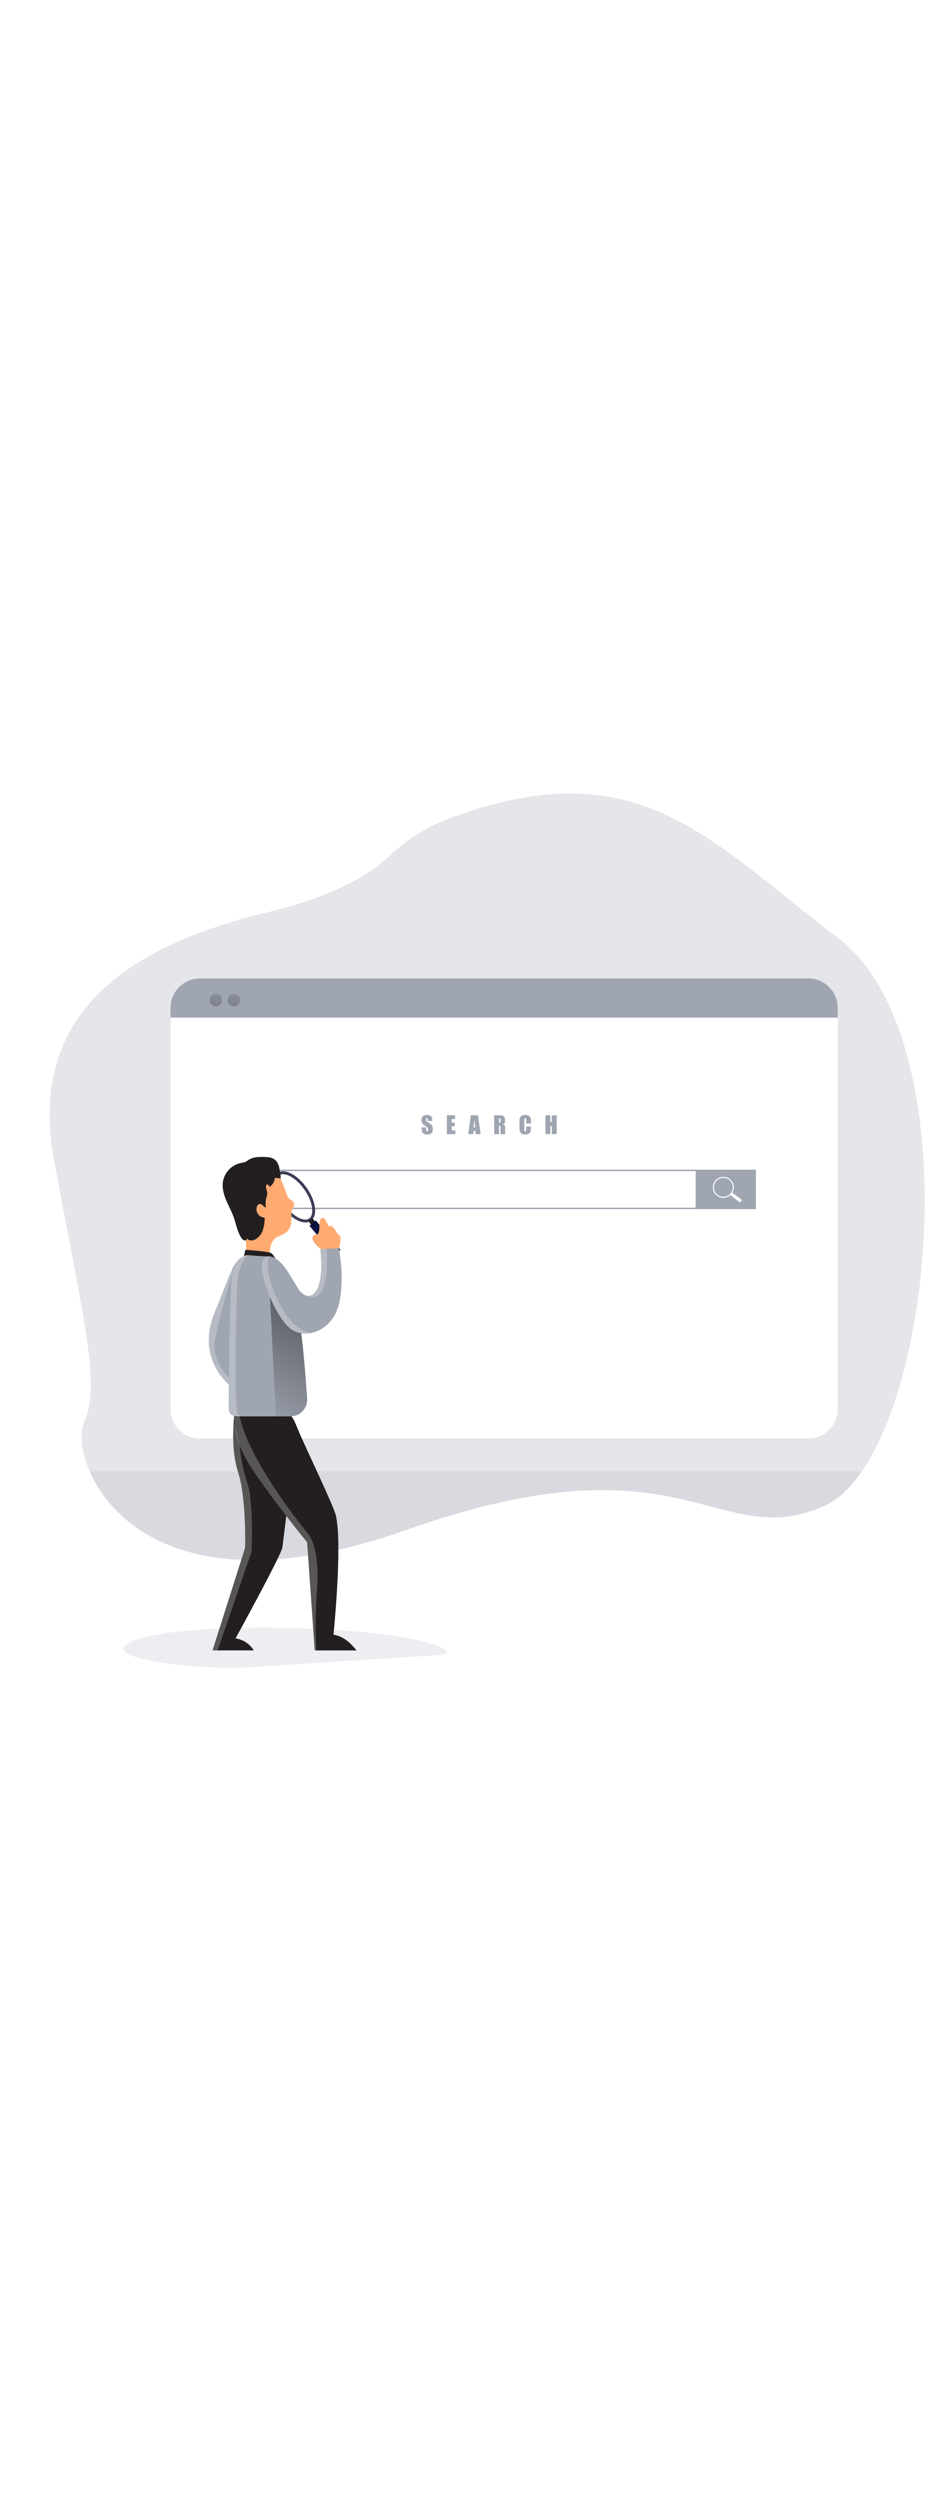 <svg id="_0018_search_engine" xmlns="http://www.w3.org/2000/svg" xmlns:xlink="http://www.w3.org/1999/xlink" viewBox="0 0 500 500" data-imageid="search-engine-46" imageName="Search Engine" class="illustrations_image" style="width: 188px;"><defs><style>.cls-1_search-engine-46{stroke:#fff;stroke-miterlimit:10;stroke-width:.57px;}.cls-1_search-engine-46,.cls-2_search-engine-46{fill:none;}.cls-3_search-engine-46{fill:url(#linear-gradient);}.cls-3_search-engine-46,.cls-4_search-engine-46,.cls-5_search-engine-46,.cls-6_search-engine-46,.cls-7_search-engine-46,.cls-8_search-engine-46,.cls-9_search-engine-46,.cls-10_search-engine-46,.cls-11_search-engine-46,.cls-12_search-engine-46,.cls-13_search-engine-46,.cls-14_search-engine-46{stroke-width:0px;}.cls-4_search-engine-46{opacity:.18;}.cls-4_search-engine-46,.cls-8_search-engine-46,.cls-9_search-engine-46{isolation:isolate;}.cls-4_search-engine-46,.cls-8_search-engine-46,.cls-14_search-engine-46{fill:#68e1fd;}.cls-2_search-engine-46{stroke:#3f3d56;stroke-miterlimit:10;stroke-width:1.56px;}.cls-5_search-engine-46{fill:url(#linear-gradient-4-search-engine-46);}.cls-6_search-engine-46{fill:url(#linear-gradient-2-search-engine-46);}.cls-7_search-engine-46{fill:url(#linear-gradient-3-search-engine-46);}.cls-8_search-engine-46{opacity:.27;}.cls-9_search-engine-46{opacity:.24;}.cls-9_search-engine-46,.cls-12_search-engine-46{fill:#fff;}.cls-10_search-engine-46{fill:#091240;}.cls-11_search-engine-46{fill:#231f20;}.cls-13_search-engine-46{fill:#ffaa71;}</style><linearGradient id="linear-gradient-search-engine-46" x1="-303.26" y1="-840.24" x2="-305.02" y2="-764.65" gradientTransform="translate(409.01 940.5)" gradientUnits="userSpaceOnUse"><stop offset="0" stop-color="#231f20" stop-opacity="0"/><stop offset="1" stop-color="#231f20"/></linearGradient><linearGradient id="linear-gradient-2-search-engine-46" x1="-293.71" y1="-840.02" x2="-295.46" y2="-764.43" xlink:href="#linear-gradient-search-engine-46"/><linearGradient id="linear-gradient-3-search-engine-46" x1="-284.16" y1="-839.8" x2="-285.91" y2="-764.21" xlink:href="#linear-gradient-search-engine-46"/><linearGradient id="linear-gradient-4-search-engine-46" x1="-277.12" y1="-599.02" x2="-215.15" y2="-707.12" xlink:href="#linear-gradient-search-engine-46"/></defs><g id="background_search-engine-46"><path class="cls-8_search-engine-46 targetColor" d="M458.93,367.76c-6.05,8.77-12.76,15.14-20.02,18.37-57.22,25.45-73.91-39.8-222.31,12.7-11.52,4.11-23.26,7.57-35.17,10.36-84.21,19.39-121.85-14.17-133.66-41.43-4.8-11.07-5.35-21.07-3.02-26.14,8.79-19.04.78-50.09-15.94-139.06-16.72-88.97,57.22-118.49,114.72-132.47,36.85-8.95,54.8-21.25,62.94-28.93,9.46-9.04,20.63-16.09,32.86-20.74,82.73-30.87,122.9-3.12,172.21,36.23,10.89,8.65,22.23,17.95,34.52,27.21,64.55,48.71,54.55,223.44,12.87,283.9Z" style="fill: rgb(159, 166, 178);"/><path class="cls-4_search-engine-46 targetColor" d="M458.93,367.76c-6.05,8.77-12.76,15.14-20.02,18.37-57.22,25.45-73.91-39.8-222.31,12.7-109.17,38.58-155.48-.28-168.83-31.07h411.16Z" style="fill: rgb(159, 166, 178);"/></g><g id="windows_search-engine-46"><path class="cls-12_search-engine-46" d="M446.07,121.21v213.35c0,8.65-7.02,15.67-15.67,15.67H106.52c-8.65.03-15.68-6.96-15.72-15.61V121.21c0-8.65,7.02-15.67,15.67-15.67h323.92c8.65,0,15.67,7.01,15.68,15.66h0s0,0,0,0Z"/><path class="cls-14_search-engine-46 targetColor" d="M371.2,228.27h-237.45v-21h237.45v21ZM134.53,227.49h235.89v-19.44h-235.89v19.44Z" style="fill: rgb(159, 166, 178);"/><rect class="cls-14_search-engine-46 targetColor" x="371.2" y="207.28" width="31.3" height="20.99" style="fill: rgb(159, 166, 178);"/><circle class="cls-1_search-engine-46" cx="385.17" cy="216.68" r="5.31"/><rect class="cls-12_search-engine-46" x="391.01" y="218.55" width="1.68" height="6.91" transform="translate(-20.93 402.14) rotate(-53.11)"/><path class="cls-14_search-engine-46 targetColor" d="M446.07,121.21v5.17H90.8v-5.17c0-8.66,7.02-15.67,15.68-15.67h323.92c8.65,0,15.67,7.01,15.68,15.66h0s0,0,0,0Z" style="fill: rgb(159, 166, 178);"/><path class="cls-3_search-engine-46" d="M108.68,117.08c0,1.84-1.49,3.32-3.32,3.32s-3.32-1.49-3.32-3.32c0-1.84,1.49-3.32,3.32-3.32h0c1.83,0,3.32,1.48,3.32,3.31h0v.02Z"/><path class="cls-6_search-engine-46" d="M118.24,117.08c0,1.84-1.49,3.32-3.32,3.32s-3.32-1.49-3.32-3.32c0-1.84,1.49-3.32,3.32-3.32h0c1.83,0,3.32,1.48,3.32,3.31h0v.02Z"/><path class="cls-7_search-engine-46" d="M127.8,117.08c0,1.84-1.49,3.32-3.32,3.32s-3.32-1.49-3.32-3.32c0-1.84,1.49-3.32,3.32-3.32h0c1.83,0,3.32,1.48,3.32,3.31h0v.02Z"/><path class="cls-14_search-engine-46 targetColor" d="M230.2,181.39h-2.45v-.78c.02-.23,0-.45-.09-.66-.07-.1-.19-.16-.31-.14-.15,0-.28.06-.36.19-.09.18-.13.38-.12.59-.01.27.03.53.13.78.21.27.47.48.78.62.83.42,1.58,1,2.19,1.69.35.66.51,1.4.45,2.15.03.53-.05,1.06-.25,1.56-.22.39-.56.69-.97.86-.53.23-1.1.35-1.68.34-.62.02-1.23-.12-1.79-.4-.44-.21-.78-.57-.98-1.01-.17-.56-.25-1.15-.23-1.74v-.66h2.43v1.22c-.02.25.01.5.1.73.08.12.22.18.36.16.16,0,.31-.07.39-.2.1-.19.14-.4.12-.61.05-.4-.04-.81-.24-1.16-.37-.34-.78-.65-1.22-.91-.45-.28-.88-.59-1.29-.94-.23-.22-.41-.48-.53-.78-.3-.98-.27-2.04.09-3,.22-.37.55-.67.95-.84.49-.2,1.03-.31,1.56-.3.59-.02,1.19.1,1.73.33.41.15.74.45.95.83.19.54.27,1.12.23,1.69l.02.41Z" style="fill: rgb(159, 166, 178);"/><path class="cls-14_search-engine-46 targetColor" d="M237.95,178.35h4.35v2.01h-1.74v1.9h1.63v1.91h-1.63v2.21h1.91v2.01h-4.53v-10.04Z" style="fill: rgb(159, 166, 178);"/><path class="cls-14_search-engine-46 targetColor" d="M254.47,178.35l1.49,10.04h-2.67l-.14-1.81h-.94l-.16,1.81h-2.7l1.33-10.04h3.78ZM253.08,184.81c-.14-1.14-.27-2.54-.4-4.21-.27,1.92-.43,3.32-.5,4.21h.9Z" style="fill: rgb(159, 166, 178);"/><path class="cls-14_search-engine-46 targetColor" d="M263.12,178.35h1.85c.83-.02,1.67.02,2.5.14.44.09.82.35,1.07.73.32.57.46,1.22.41,1.87.05.54-.05,1.08-.29,1.56-.29.31-.7.49-1.12.5.39.06.76.24,1.05.52.15.17.27.37.34.59.06.49.08.99.06,1.48v2.65h-2.46v-3.34c.03-.34,0-.68-.12-1-.09-.12-.31-.2-.67-.2v4.53h-2.61v-10.04ZM265.73,180.07v2.23c.21.02.42-.02.62-.12.12-.09.18-.34.18-.78v-.59c.04-.22-.03-.45-.17-.62-.19-.11-.41-.15-.62-.12Z" style="fill: rgb(159, 166, 178);"/><path class="cls-14_search-engine-46 targetColor" d="M282.78,182.72h-2.61v-1.75c.02-.32,0-.64-.09-.94-.07-.13-.22-.21-.37-.19-.17-.02-.34.07-.41.23-.07.33-.1.66-.09.99v4.68c-.03.32-.01.64.05.96.07.15.22.24.39.23.17.02.33-.07.39-.23.09-.34.12-.7.09-1.05v-1.29h2.61v.39c.03.74-.04,1.49-.23,2.21-.17.48-.49.88-.92,1.15-.56.34-1.21.51-1.87.49-.66.03-1.31-.12-1.89-.42-.47-.24-.82-.65-.98-1.15-.19-.72-.27-1.46-.24-2.21v-2.93c0-.54.02-1.09.07-1.63.06-.38.21-.74.44-1.05.27-.35.62-.62,1.02-.78,1.11-.43,2.35-.38,3.41.16.45.24.8.63.98,1.11.19.67.27,1.38.24,2.08l-.02.95Z" style="fill: rgb(159, 166, 178);"/><path class="cls-14_search-engine-46 targetColor" d="M296.43,178.35v10.04h-2.61v-4.22h-.78v4.22h-2.61v-10.04h2.61v3.59h.78v-3.59h2.61Z" style="fill: rgb(159, 166, 178);"/></g><g id="character_search-engine-46"><path class="cls-4_search-engine-46 targetColor" d="M69.66,458.52c-19.46,9.42,39.8,14.91,61.35,13.53l94.6-6.04c4.09-.26,14.95-.37,11.76-2.97-16.3-13.27-142.03-16.97-167.71-4.53Z" style="fill: rgb(159, 166, 178);"/><path class="cls-11_search-engine-46" d="M150.32,408.35c-.65,4.18-24.86,48.21-24.86,48.21,7.08,1.28,9.65,6.43,9.65,6.43h-21.93l17.35-54.63s.78-26.11-3.77-40.26c-3-9.44-2.82-20.37-2.34-26.61.23-3.12.52-5.06.52-5.06l32.36,14.63s-6.33,53.13-6.98,57.29Z"/><path class="cls-11_search-engine-46" d="M189.79,463.01h-22.22v-.12l-4.01-57.42s-18.78-22.88-29.7-39.58c-10.93-16.69-9.05-27.72-9.05-27.72h29.89c1.51.61,3.56,6.54,4.88,9.51,5.56,12.61,18.19,38.7,19.3,43.7,3.55,15.8-1.3,63.3-1.3,63.3,6.76.6,12.22,8.32,12.22,8.32Z"/><path class="cls-14_search-engine-46 targetColor" d="M131.91,310.92l-7.27,13.03c-.97-.68-1.89-1.43-2.75-2.24-5.66-5.21-17.17-19.45-6.06-41.98,0,0,5.11-13.93,7.98-19.89.37-.95.9-1.83,1.56-2.61,1.7-1.18,6.53,53.69,6.53,53.69Z" style="fill: rgb(159, 166, 178);"/><ellipse class="cls-2_search-engine-46" cx="156.64" cy="221.75" rx="7.45" ry="14.75" transform="translate(-98.59 129.19) rotate(-34.83)"/><polygon class="cls-11_search-engine-46" points="164.15 234.56 168.63 240.76 170.99 238.99 166.45 233.19 164.15 234.56"/><rect class="cls-10_search-engine-46" x="170.83" y="233.34" width="4.41" height="20.38" transform="translate(-116.1 168.35) rotate(-40.03)"/><path class="cls-13_search-engine-46" d="M149.37,211.92s2.04,4.68,3.75,9.67c.45,1.29,2.99,2.11,3.36,3.36.72,2.48-1.19,3.26-1.28,4.68-.32,4.82,1.44,10.08-6.67,13.03-7.2,2.61-4.29,14.36-4.29,14.36,0,0-9.22,4.07-13.27-1.07,0,0,1.51-15.44-4.92-28.73-6.43-13.29,11-27.95,23.33-15.3Z"/><path class="cls-11_search-engine-46" d="M129.83,253.74l.78-3.81s12.76.7,14.05,1.9c.87.89,1.6,1.91,2.15,3.03l-16.97-1.12Z"/><path class="cls-14_search-engine-46 targetColor" d="M154.69,338.5h-27.08c-4.21-.13-5.96-.89-5.85-5.05.2-7.59,0-59.99,2.04-71.8,1.24-7.27,6.57-8.67,7.75-8.9h.22s8.07.69,11.42.65c3.57-.05,7.93,5.17,7.93,5.17,0,0,2.78,10.76,5.26,19.92,1.21,4.48,2.34,8.58,3.06,10.84,1.5,4.78,3.21,26.83,4.11,39.73.32,4.88-3.38,9.09-8.26,9.42h0l-.59.02Z" style="fill: rgb(159, 166, 178);"/><path class="cls-5_search-engine-46" d="M154.69,338.5h-7.8l-3.12-63.51,12.6,3.47c1.21,4.48,2.34,8.58,3.06,10.84,1.5,4.78,3.21,26.83,4.11,39.73.34,4.87-3.33,9.11-8.2,9.45h0l-.65.02Z"/><path class="cls-11_search-engine-46" d="M149.37,211.92l-3.02-.33c-.11,1.93-1.11,3.7-2.7,4.8-.38-.61-.92-1.09-1.56-1.4-1.11,1.29.19,3.2.21,4.89-.06.8-.22,1.59-.48,2.34-.45,1.69-.53,3.46-.23,5.18-1.14-.09-1.68-1.62-2.79-1.84-1.11-.23-1.85.78-2.12,1.74-.56,2.4.92,4.79,3.32,5.36h.16c.26.04.56.08.7.3.08.15.1.33.08.5-.03,2.18-.41,4.33-1.14,6.38-.75,2.07-2.27,3.76-4.24,4.73-1.37.6-3.28.55-4.03-.78.12.69-.73,1.25-1.42,1.1-.67-.23-1.22-.69-1.56-1.31-2.19-3.18-2.75-7.16-4.03-10.8-1.12-3.18-2.8-6.14-4.1-9.26-1.3-3.12-2.23-6.52-1.72-9.85.83-4.93,4.58-8.86,9.46-9.93.9-.12,1.77-.33,2.62-.64.73-.42,1.44-.88,2.12-1.37,1.46-.71,3.06-1.11,4.68-1.17,1.69-.12,3.39-.09,5.08.1,6.24.48,6,6.42,6.45,7.7.03.33.6,3.61.26,3.57Z"/><path class="cls-13_search-engine-46" d="M170.11,235.58c.03-.6.18-1.19.43-1.73.26-.55.83-.9,1.44-.89.78.09,1.22.84,1.56,1.51.5.95.99,1.9,1.48,2.86,1.13-.52,2.42.38,3.12,1.42s1.1,2.29,2.09,3.04c.31.19.59.42.83.69.24.46.32.98.23,1.49l-.16,2.01c-.1,1.31-.27,2.75-1.22,3.68-.9.7-1.99,1.11-3.12,1.17-.99.2-2,.24-3,.12-1.37-.36-2.63-1.05-3.67-2.02-1.51-1.22-5.62-5.2-2.93-6.78,1.05-.62,1.62.09,2.34-1.12s.46-4.07.57-5.44Z"/><path class="cls-14_search-engine-46 targetColor" d="M180.62,278.26c-2.12,9.37-8.73,14.83-15.38,15.98-3.01.57-6.13.13-8.87-1.24-8.43-4.35-17.43-27.25-16.97-34.49.22-3.47,1.7-5.08,3.76-5.12,2.25-.05,5.19,1.78,7.93,5.15,2.74,3.37,4.99,7.91,7.27,11.28.79,1.26,1.76,2.41,2.86,3.42.66.6,1.47,1.01,2.34,1.19,1.18.13,2.37-.25,3.25-1.04,6.24-4.83,3.73-23.75,3.73-23.75l3.22-.19,6.6-.39s3.35,15.44.25,29.2Z" style="fill: rgb(159, 166, 178);"/><path class="cls-9_search-engine-46" d="M126.65,337.26c.36.37.69.78.98,1.2-4.21-.12-5.96-.88-5.85-5.04.2-7.59,0-59.99,2.04-71.8,1.24-7.27,6.57-8.67,7.75-8.9h.2c-2.71,3.35-4.47,7.37-5.1,11.63-.92,6.85-2.19,70.63-.02,72.91Z"/><path class="cls-9_search-engine-46" d="M165.24,294.24c-3.01.57-6.13.13-8.87-1.24-8.43-4.35-17.43-27.25-16.97-34.49.22-3.47,1.7-5.08,3.76-5.12,0,.78-3.38,9.24,6.8,27.22,6.87,12.14,13.48,12.65,15.28,13.63Z"/><path class="cls-12_search-engine-46" d="M161.22,273.24c-1.26-.84-2.25-2.03-2.86-3.42.79,1.26,1.76,2.41,2.86,3.42Z"/><path class="cls-9_search-engine-46" d="M163.57,274.46c1.18.13,2.37-.25,3.25-1.04,6.24-4.83,3.73-23.75,3.73-23.75l3.22-.19s3.17,29.92-10.21,24.97Z"/><path class="cls-9_search-engine-46" d="M114.36,298.66c-1.62,10.3,7.56,19.57,7.56,19.57v3.49c-5.66-5.21-17.17-19.45-6.06-41.98,0,0,5.11-13.93,7.98-19.89v1.78s-7.86,26.75-9.49,37.03Z"/><path class="cls-9_search-engine-46" d="M168.59,463.01c.03.82.15,1.63.34,2.42l-1.29-2.42-.06-.12-4.01-57.42s-18.78-22.88-29.7-39.58c-10.93-16.69-9.05-27.72-9.05-27.72h2.18c.23.08.45.18.66.29,0,0,2.16,19.72,36.06,62.12,0,0,6.68,6.15,5.14,29.46-1.39,20.69-.57,29.38-.27,32.97Z"/><path class="cls-9_search-engine-46" d="M133.94,410.54l-18.07,52.48h-2.68l17.35-54.63s.78-26.11-3.77-40.26c-3-9.44-2.82-20.37-2.34-26.61l3.23,12.49c.59,6.87,1.97,13.65,4.1,20.21,3.39,9.94,2.19,36.33,2.19,36.33Z"/></g></svg>